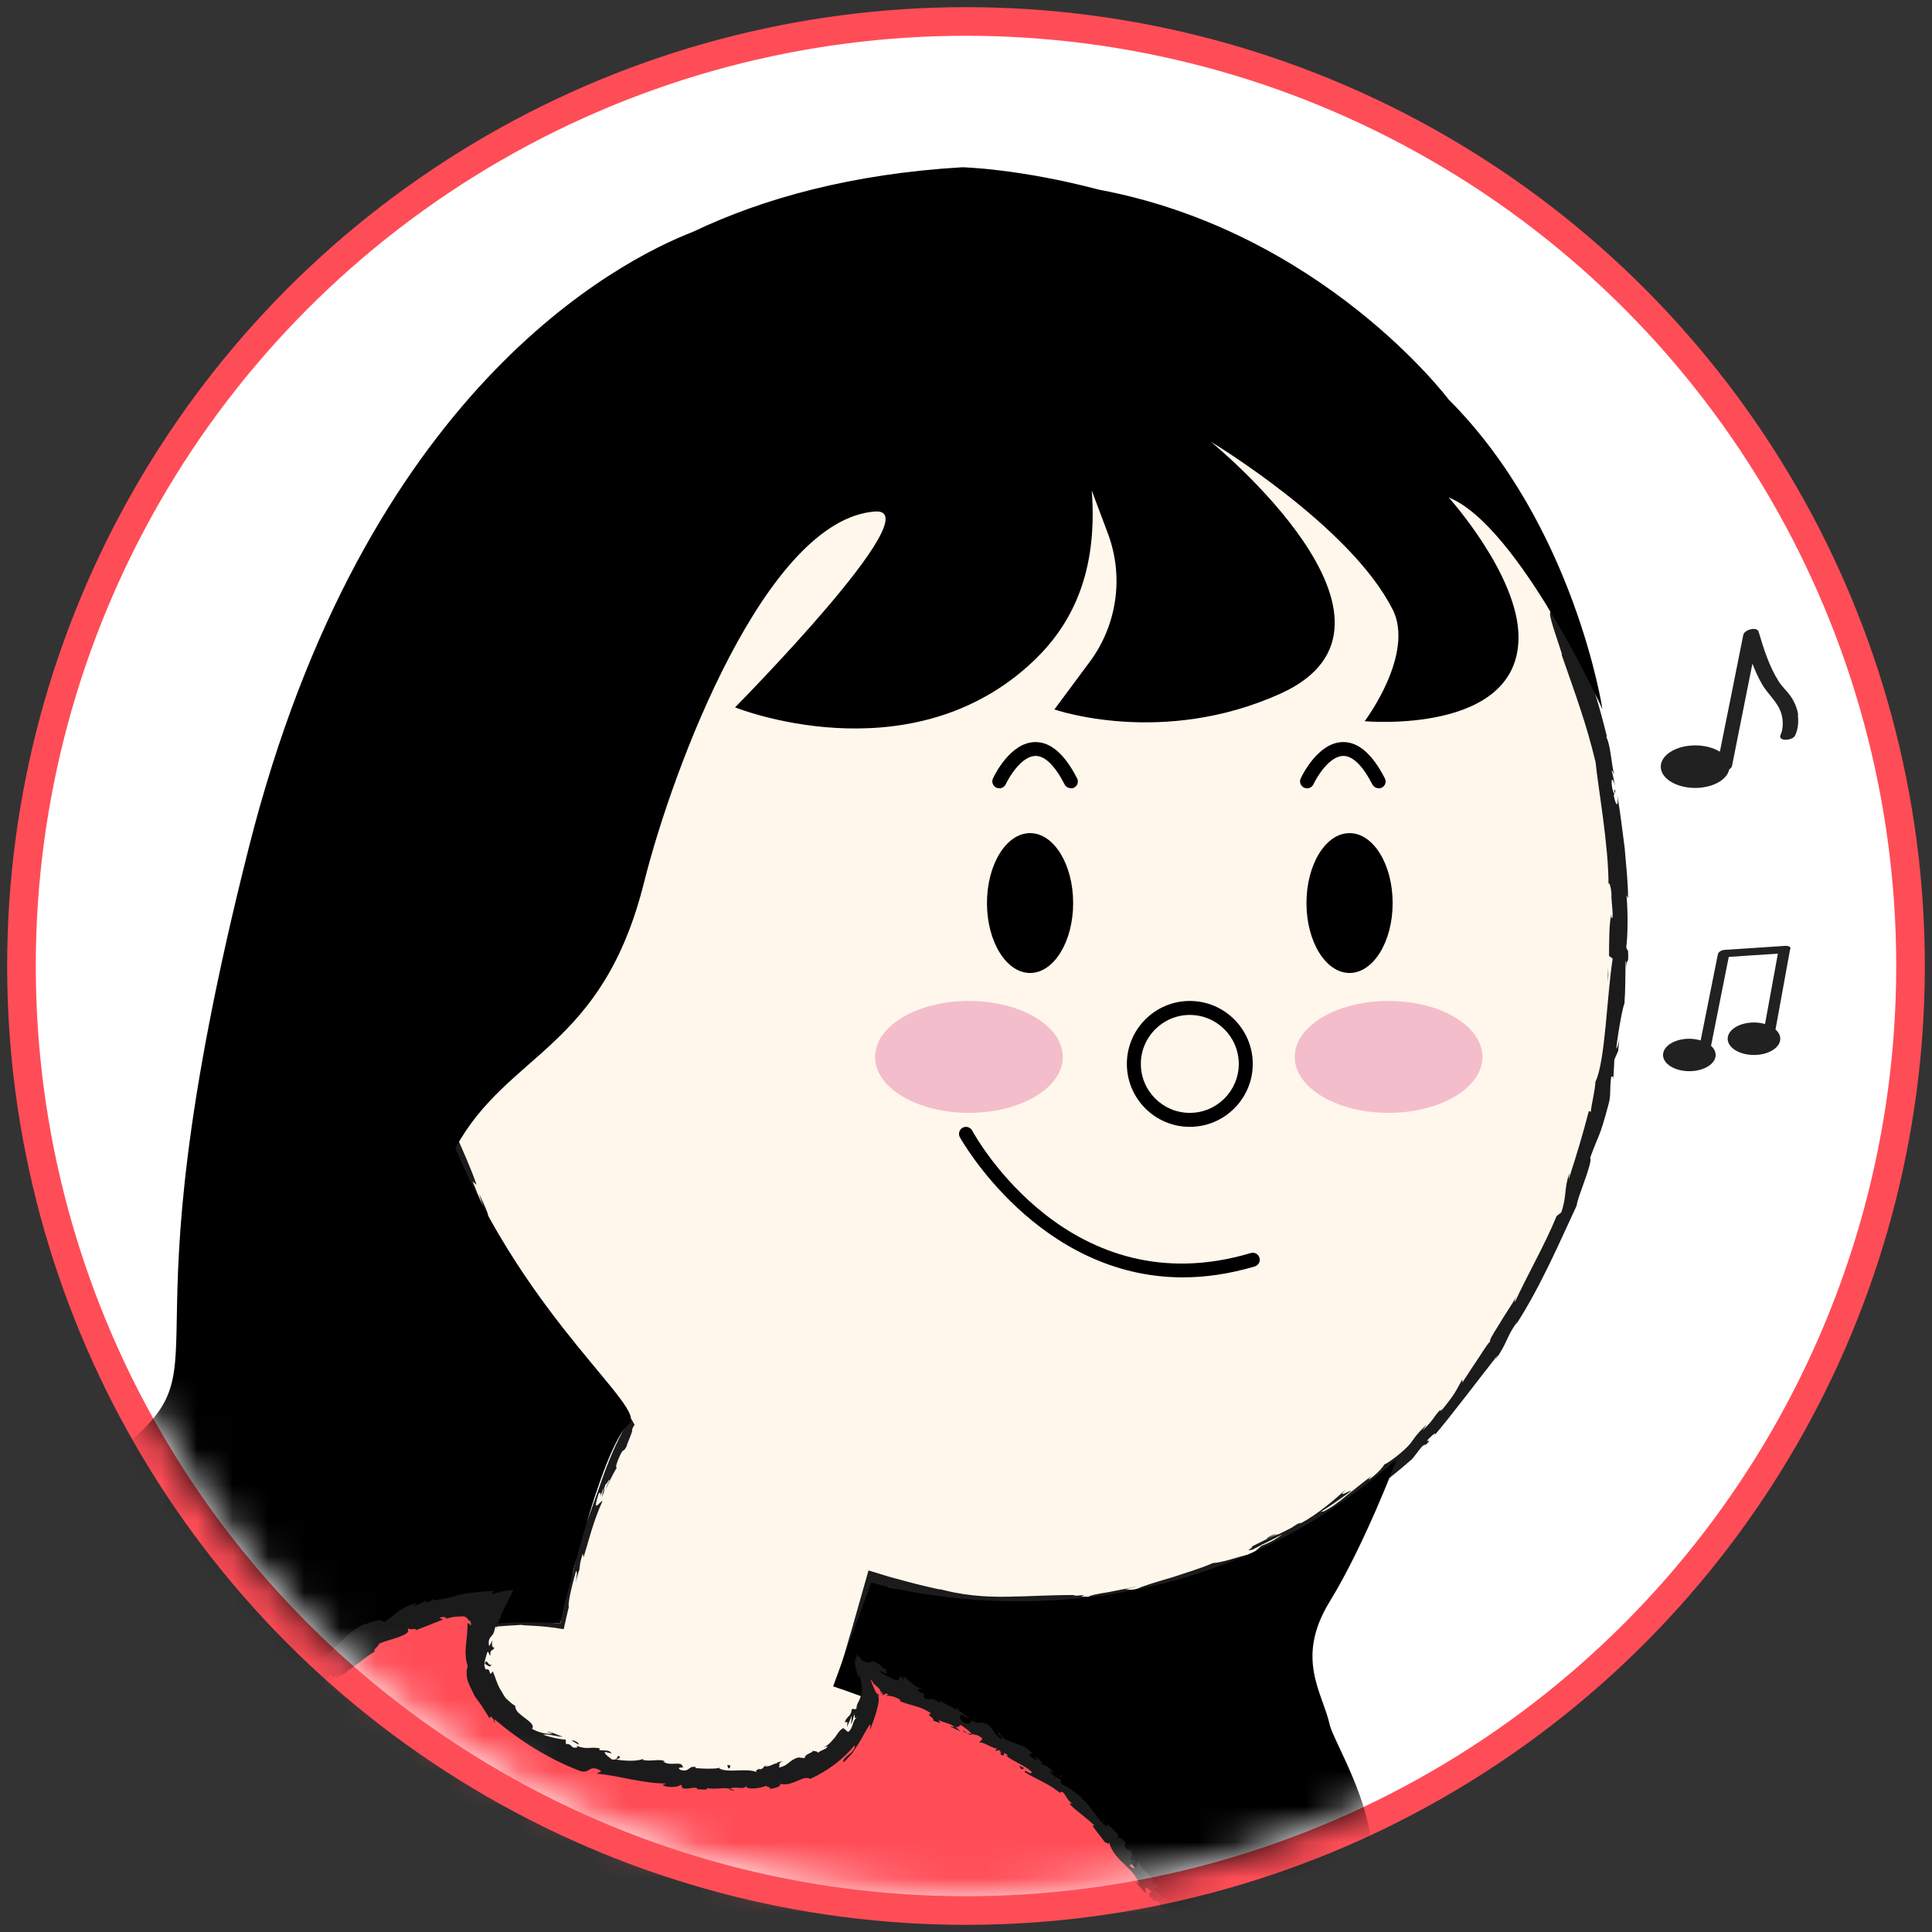 <svg width="54" height="54" viewBox="0 0 54 54" fill="none" xmlns="http://www.w3.org/2000/svg">
<rect x="0" y="0" width="54" height="54" fill="#333333" stroke="none"/>
<circle cx="27" cy="27" r="26.4" fill="white" stroke="#FF4D57" stroke-width="0.8"/>
<mask id="mask0_4971_5021" style="mask-type:luminance" maskUnits="userSpaceOnUse" x="1" y="1" width="52" height="52">
<path d="M27 53C41.359 53 53 41.359 53 27C53 12.641 41.359 1 27 1C12.641 1 1 12.641 1 27C1 41.359 12.641 53 27 53Z" fill="white"/>
</mask>
<g mask="url(#mask0_4971_5021)">
<path d="M30.519 51.241C27.641 47.953 23.481 46.94 23.481 46.94L24.345 43.996C26.468 44.688 28.724 44.919 31.015 44.598C40.262 43.3 46.533 33.494 45.016 22.695C43.503 11.896 34.776 4.194 25.526 5.492C16.275 6.79 10.008 16.596 11.525 27.395C12.225 32.384 14.465 36.716 17.585 39.801C17.585 39.801 16.053 43.03 15.662 45.376C15.662 45.376 9.015 44.203 4.323 52.023" fill="#FFF7EB"/>
<path d="M4.21 51.956C4.186 52.026 4.237 52.011 4.343 51.839L4.366 51.686L4.21 51.956Z" fill="#1B1B1B"/>
<path d="M5.058 50.889C5.156 50.67 5.285 50.423 5.14 50.51C5.05 50.736 5.003 50.772 4.925 51.026C4.82 51.198 4.714 51.307 4.714 51.268C4.687 51.338 4.53 51.522 4.503 51.636C4.691 51.444 4.874 51.17 5.031 50.854C5.082 50.799 5.058 50.869 5.058 50.889Z" fill="#1B1B1B"/>
<path d="M16.834 38.874L16.913 38.972C16.893 38.944 16.866 38.909 16.834 38.874Z" fill="#1B1B1B"/>
<path d="M11.759 28.052C11.775 28.142 11.787 28.181 11.794 28.185C11.775 28.103 11.763 28.032 11.759 28.052Z" fill="#1B1B1B"/>
<path d="M11.576 25.995C11.576 26.038 11.576 26.077 11.58 26.116C11.58 26.069 11.58 26.023 11.576 25.995Z" fill="#1B1B1B"/>
<path d="M16.834 38.874L16.635 38.62C16.604 38.62 16.733 38.753 16.834 38.874Z" fill="#1B1B1B"/>
<path d="M6.689 48.703C6.642 48.754 6.606 48.801 6.575 48.844L6.689 48.719C6.689 48.719 6.689 48.711 6.689 48.703Z" fill="#1B1B1B"/>
<path d="M16.213 43.73L16.186 43.824C16.186 43.855 16.186 43.882 16.186 43.91L16.213 43.73Z" fill="#1B1B1B"/>
<path d="M13.312 45.571C13.402 45.56 13.429 45.505 13.46 45.477C13.413 45.509 13.343 45.52 13.265 45.54C13.265 45.552 13.28 45.56 13.312 45.571Z" fill="#1B1B1B"/>
<path d="M7.517 48.234L7.435 48.316C7.459 48.297 7.494 48.261 7.517 48.234Z" fill="#1B1B1B"/>
<path d="M17.233 40.981C17.233 40.981 17.257 40.966 17.265 40.954C17.257 40.954 17.245 40.962 17.233 40.981Z" fill="#1B1B1B"/>
<path d="M26.91 48.078C26.91 48.078 26.91 48.086 26.906 48.086C26.93 48.094 26.938 48.094 26.91 48.078Z" fill="#1B1B1B"/>
<path d="M30.507 51.248L30.46 51.202C30.46 51.202 30.436 51.202 30.429 51.213L30.511 51.248H30.507Z" fill="#1B1B1B"/>
<path d="M36.121 8.268C35.824 8.006 36.681 8.577 36.227 8.198C36.258 8.245 35.738 7.967 36.121 8.268Z" fill="#1B1B1B"/>
<path d="M6.767 48.633L6.884 48.512C6.829 48.566 6.794 48.605 6.767 48.633Z" fill="#1B1B1B"/>
<path d="M36.227 8.198L36.18 8.159C36.2 8.174 36.212 8.186 36.227 8.198Z" fill="#1B1B1B"/>
<path d="M14.102 13.996C14.102 13.996 14.062 14.035 14.039 14.063C14.047 14.063 14.062 14.047 14.102 13.996Z" fill="#1B1B1B"/>
<path d="M11.85 20.029L11.885 19.872C11.869 19.935 11.857 19.986 11.85 20.029Z" fill="#1B1B1B"/>
<path d="M15.923 11.189C15.982 11.122 16.005 11.107 16.076 11.009C16.068 11.017 16.06 11.025 16.049 11.033C16.025 11.072 15.994 11.118 15.923 11.189Z" fill="#1B1B1B"/>
<path d="M18.41 8.741C18.41 8.741 18.371 8.761 18.351 8.773C18.324 8.796 18.293 8.82 18.265 8.843L18.406 8.737L18.41 8.741Z" fill="#1B1B1B"/>
<path d="M28.329 44.958C28.251 44.938 28.204 44.919 28.165 44.899C28.22 44.942 27.692 44.93 28.329 44.958Z" fill="#1B1B1B"/>
<path d="M6.712 48.727C6.716 48.703 6.731 48.676 6.771 48.633C6.743 48.664 6.716 48.691 6.688 48.719C6.688 48.731 6.688 48.738 6.712 48.723V48.727Z" fill="#1B1B1B"/>
<path d="M15.681 10.798C15.802 10.649 15.931 10.512 16.06 10.376C15.947 10.489 15.806 10.642 15.681 10.798Z" fill="#1B1B1B"/>
<path d="M45.262 28.908L45.251 29.037C45.258 28.986 45.262 28.943 45.262 28.908Z" fill="#1B1B1B"/>
<path d="M17.245 9.167C17.335 9.113 17.421 9.05 17.511 8.984C17.527 8.964 17.542 8.945 17.55 8.929L17.245 9.167Z" fill="#1B1B1B"/>
<path d="M24.607 44.406C24.642 44.418 24.646 44.414 24.721 44.43C24.771 44.438 24.791 44.43 24.803 44.422C24.818 44.402 24.787 44.363 24.846 44.359C25.475 44.512 25.119 44.488 25.326 44.582C25.725 44.664 26.042 44.657 26.339 44.715C26.359 44.731 26.417 44.743 26.347 44.746C26.777 44.77 27.606 44.93 28.106 44.879C28.142 44.887 28.161 44.895 28.169 44.899C28.091 44.86 28.079 44.821 28.099 44.797C28.341 44.809 28.544 44.774 28.634 44.821C28.486 44.817 28.474 44.836 28.404 44.848L28.658 44.833C28.884 44.907 28.314 44.848 28.31 44.895C28.806 44.895 29.381 44.833 29.756 44.833C29.838 44.899 28.873 44.883 29.381 44.93C29.186 44.926 28.99 44.919 28.794 44.911C29.244 45.02 28.435 44.899 28.849 45.016C29.627 45.032 29.717 44.973 30.491 44.926C30.66 44.872 30.429 44.879 30.597 44.825C31.137 44.731 31.352 44.723 31.535 44.735C31.719 44.739 31.872 44.762 32.255 44.621C32.446 44.524 32.513 44.449 33.072 44.328L32.904 44.457C33.623 44.246 33.287 44.25 34.041 44.035C33.92 44.109 33.494 44.258 33.603 44.227C34.1 44.109 33.928 44.066 34.296 43.933L34.397 43.968C35.136 43.66 35.91 43.241 36.661 42.776C36.63 42.815 36.508 42.909 36.696 42.827C37.638 42.229 38.667 41.49 39.476 40.774L39.73 40.446C39.797 40.379 39.875 40.34 39.808 40.418C40.121 40.137 39.797 40.379 39.926 40.219C40.094 40.051 40.168 40.016 40.078 40.137C40.563 39.574 41.376 38.487 41.861 37.877L41.791 38.014C42.146 37.521 42.084 37.388 42.412 36.939L42.365 37.036C43.081 35.934 43.644 34.597 44.07 33.694C44.074 33.494 44.531 32.478 44.445 32.364C44.696 31.66 44.688 31.879 44.961 30.859C45.036 30.585 44.981 30.433 45.036 30.089H45.098L45.122 29.616L45.227 29.377L45.259 29.053C45.235 29.182 45.192 29.322 45.176 29.299C45.231 28.795 45.372 28.071 45.403 28.059C45.434 27.657 45.427 27.254 45.434 26.851C45.458 26.879 45.454 27.082 45.462 27.242C45.434 26.597 45.54 27.129 45.501 26.535C45.485 26.613 45.466 26.492 45.454 26.476C45.497 26.183 45.505 25.51 45.462 25.018L45.505 25.112C45.505 24.662 45.45 24.193 45.411 23.708C45.345 23.227 45.294 22.73 45.204 22.234C45.243 22.594 45.157 22.519 45.106 22.234L45.149 22.109C45.079 21.929 45.176 22.418 45.063 22.038C45.008 21.667 45.094 21.776 45.149 21.988C45.114 21.839 45.09 21.691 45.047 21.542C45.059 21.511 45.09 21.616 45.122 21.64C45.044 21.464 45.028 20.854 44.899 20.604L44.911 20.576C44.668 19.599 44.52 19.165 44.254 18.391C44.195 18.391 44.101 18.086 43.98 17.871C43.882 17.589 43.777 17.288 43.663 16.975C43.542 16.666 43.405 16.346 43.257 16.014C43.003 15.572 43.147 15.9 43.018 15.713C43.046 15.658 42.717 15.013 42.917 15.333C42.498 14.571 42.381 14.356 41.755 13.453C41.806 13.562 41.869 13.679 41.818 13.633C41.701 13.472 41.583 13.245 41.619 13.257L41.654 13.296C40.919 12.311 40.051 10.927 39.269 10.305L39.312 10.341C39.066 10.106 38.803 9.887 38.542 9.672C38.201 9.347 38.772 9.836 38.542 9.578C37.662 8.913 37.22 8.436 36.434 7.975C36.313 7.842 36.117 7.694 35.879 7.541C35.644 7.381 35.367 7.22 35.074 7.072C34.495 6.759 33.865 6.489 33.443 6.266L33.482 6.321C33.244 6.259 33.217 6.18 33.048 6.114C33.064 6.145 33.287 6.239 33.138 6.2C31.191 5.481 28.99 4.996 26.836 5.078C26.05 5.109 26.406 5.281 25.42 5.309C25.51 5.269 25.6 5.242 25.69 5.211C24.138 5.481 22.515 5.879 21.151 6.611C21.229 6.556 21.221 6.536 21.358 6.474C21.041 6.568 20.275 7.009 20.299 7.056C20.087 7.17 20.232 7.056 20.095 7.111C19.79 7.24 19.427 7.592 19.255 7.643C19.227 7.651 19.325 7.58 19.372 7.545C19.196 7.67 18.551 8.108 18.75 8.03C18.504 8.186 18.289 8.358 18.09 8.53C17.886 8.698 17.699 8.855 17.519 8.999C17.429 9.125 17.237 9.281 17.073 9.429C16.913 9.582 16.772 9.719 16.768 9.785C16.729 9.684 16.009 10.466 15.814 10.774C15.873 10.661 15.591 11.001 15.654 10.868C15.384 11.189 15.165 11.502 15.247 11.474C14.977 11.748 14.758 12.069 14.586 12.37C14.406 12.663 14.254 12.921 14.09 13.073C13.484 14.156 13.019 15.2 12.632 16.24C12.549 16.166 13.101 15.107 12.999 15.114C12.604 16.096 12.456 16.686 12.119 17.675C12.022 17.929 12.131 17.519 12.147 17.425C11.865 18.438 11.58 19.384 11.47 20.314C11.463 20.31 11.47 20.209 11.482 20.115C11.451 20.299 11.388 20.533 11.435 20.521L11.459 20.342C11.517 20.201 11.505 20.389 11.498 20.611C11.494 20.838 11.478 21.1 11.49 21.12C11.412 20.795 11.341 22.027 11.259 21.518C11.255 21.64 11.259 21.792 11.287 21.769C11.259 21.949 11.24 22.003 11.228 21.816C11.189 22.476 11.24 22.246 11.208 22.84C11.189 22.84 11.189 22.715 11.169 22.652C11.197 22.957 11.197 23.262 11.181 23.767C11.169 23.735 11.154 23.794 11.158 23.645C11.158 24.079 11.169 24.447 11.208 24.826C11.224 25.014 11.24 25.205 11.247 25.409C11.267 25.612 11.283 25.827 11.29 26.066C11.185 25.792 11.287 26.39 11.22 26.449L11.302 26.953L11.314 26.746C11.361 27.192 11.463 27.575 11.509 27.958L11.427 27.633C11.478 27.907 11.521 28.185 11.576 28.458C11.552 28.302 11.541 28.142 11.525 27.985C11.638 28.423 11.603 27.923 11.689 28.509C11.658 28.392 11.775 28.947 11.779 29.182C11.846 29.393 11.932 29.604 11.99 29.928C11.99 30.018 11.896 29.881 11.893 29.94C11.994 30.14 12.186 30.945 12.33 31.191C12.287 31.109 12.248 31.117 12.252 31.148L12.358 31.309C12.409 31.508 12.409 31.539 12.37 31.52C12.557 32.114 12.393 31.305 12.592 32.016C12.569 31.962 12.569 31.993 12.522 31.879C12.757 32.583 13.058 33.209 13.327 33.834C13.343 34.049 13.062 33.299 13.101 33.533C13.515 34.432 14.074 35.328 14.559 36.145L14.473 35.992C14.633 36.047 14.797 36.626 15.118 36.989C15.044 36.896 14.981 36.896 15.009 36.915C15.357 37.467 15.802 37.99 16.463 38.725L16.361 38.651C16.596 38.956 17.022 39.421 17.308 39.722C17.347 39.754 17.401 39.793 17.437 39.816C17.468 39.84 17.495 39.851 17.476 39.808L17.503 39.847L17.409 40L17.304 40.203C17.233 40.34 17.171 40.477 17.112 40.614C16.995 40.891 16.889 41.165 16.795 41.439C16.6 41.986 16.428 42.518 16.189 43.026C16.232 42.897 16.275 42.713 16.236 42.815C16.139 43.124 16.045 43.433 15.963 43.742C16.029 43.683 16.025 43.628 16.119 43.444C16.107 43.57 16.049 43.836 15.982 44.062C16.076 43.64 15.908 44.043 15.838 44.223C15.861 44.195 15.857 44.262 15.877 44.25C15.669 44.719 15.939 44.352 15.732 45.008L15.716 44.969C15.693 45.122 15.689 45.239 15.662 45.38C15.56 45.372 15.458 45.36 15.349 45.352C15.251 45.29 15.607 45.352 15.583 45.309C15.509 45.302 15.45 45.302 15.353 45.302C15.255 45.302 15.161 45.309 15.067 45.313C14.88 45.329 14.696 45.337 14.52 45.313C14.684 45.294 14.923 45.298 15.091 45.29C14.708 45.224 14.657 45.231 14.371 45.235H14.399C14.176 45.235 13.953 45.235 13.73 45.255H13.902C13.429 45.438 12.909 45.392 12.287 45.646C12.886 45.403 12.377 45.571 12.413 45.501C12.244 45.528 11.99 45.575 12.057 45.54C11.764 45.657 11.541 45.65 11.146 45.865C11.122 45.853 10.829 45.974 10.876 45.908C10.505 46.08 10.978 45.896 10.954 45.939C10.673 46.08 10.336 46.228 9.957 46.373C9.601 46.557 9.199 46.748 8.847 47.034C8.233 47.515 8.139 47.624 7.623 48.124C7.42 48.257 7.729 47.945 7.729 47.945C7.42 48.183 7.177 48.359 6.939 48.641C6.978 48.574 6.915 48.621 6.822 48.688C6.618 48.903 6.732 48.879 6.442 49.141C6.474 49.078 6.509 48.992 6.595 48.875C6.372 49.145 6.133 49.395 5.934 49.7C5.852 49.755 6.028 49.493 6.098 49.387C5.848 49.708 5.461 50.228 5.422 50.357L5.598 50.165C5.508 50.283 5.516 50.197 5.574 50.107C5.758 49.81 5.903 49.727 5.93 49.724L5.778 49.931C5.907 49.868 6.051 49.653 6.235 49.43C6.423 49.211 6.622 48.957 6.806 48.773L6.716 48.985L7.037 48.559C7.13 48.492 7.216 48.472 7.044 48.664C7.334 48.433 7.267 48.426 7.533 48.25C7.564 48.234 7.557 48.246 7.533 48.269L7.791 48.019C7.748 48.078 7.873 48.023 7.697 48.16C8.202 47.765 8.483 47.479 8.714 47.382L8.671 47.417C9.394 46.889 8.694 47.3 9.234 46.893L9.699 46.799L9.746 46.705C9.828 46.662 9.988 46.576 9.969 46.615C10.258 46.428 9.902 46.615 10.067 46.494C10.282 46.428 10.559 46.295 10.798 46.185C11.04 46.076 11.255 46.021 11.314 46.044C11.451 45.951 10.899 46.154 11.337 45.966C11.419 45.994 11.545 45.943 11.705 45.876C11.861 45.81 12.061 45.751 12.26 45.716C12.151 45.798 11.775 45.869 12.178 45.81C12.284 45.74 12.475 45.685 12.682 45.657C12.889 45.634 13.112 45.618 13.277 45.579C13.28 45.505 14.008 45.446 14.579 45.415C14.567 45.423 14.704 45.431 14.915 45.442C15.126 45.454 15.364 45.47 15.755 45.536C15.787 45.415 15.81 45.286 15.838 45.169C15.861 45.071 15.877 45.001 15.896 44.926L15.904 44.946C15.853 44.829 15.994 44.297 16.099 43.91C16.139 43.937 16.127 44.011 16.092 44.223C16.123 44.101 16.158 43.98 16.193 43.863C16.197 43.773 16.217 43.656 16.287 43.421L16.311 43.527C16.459 43.05 16.573 42.549 16.838 41.959C16.803 41.908 16.522 42.389 16.737 41.736C16.772 41.72 16.823 41.716 16.768 41.888C16.784 41.834 16.823 41.685 16.878 41.58L16.819 41.849C16.944 41.584 16.838 41.693 16.932 41.474C16.967 41.493 17.022 41.322 17.038 41.364C17.018 41.423 16.948 41.548 16.928 41.638C17.034 41.392 17.179 41.106 17.245 41.02C17.218 41.032 17.198 41.001 17.268 40.821C17.464 40.36 17.378 40.68 17.515 40.422C17.526 40.36 17.573 40.262 17.609 40.172C17.636 40.098 17.695 39.957 17.663 39.957C17.691 39.894 17.718 39.851 17.738 39.816C17.695 39.758 17.687 39.726 17.66 39.683C17.605 39.629 17.515 39.543 17.413 39.445C17.327 39.359 17.233 39.265 17.147 39.183C16.987 39.015 16.87 38.897 16.944 39.026L16.987 39.077C16.987 39.077 16.967 39.058 16.956 39.046C16.33 38.459 15.838 37.674 15.333 36.997L15.349 36.986C15.036 36.587 14.719 36.055 14.496 35.77C14.422 35.641 14.352 35.445 14.403 35.488C14.199 35.16 14.152 35.136 13.926 34.628C14.133 34.956 13.89 34.495 14.129 34.968C13.918 34.515 13.879 34.409 13.605 33.944C13.73 34.088 13.496 33.58 13.39 33.365C13.421 33.478 13.464 33.588 13.503 33.697C13.378 33.459 13.3 33.24 13.21 33.021L13.32 33.115C12.991 32.153 12.53 31.442 12.436 30.656C12.319 30.409 12.557 31.199 12.44 30.98C12.319 30.523 12.268 30.03 12.241 29.885C12.123 29.252 11.998 29.326 11.893 28.658C11.889 28.748 11.842 28.841 11.72 28.349C11.654 27.88 11.72 27.759 11.791 28.052C11.81 28.161 11.81 28.216 11.803 28.216C11.834 28.364 11.889 28.556 11.873 28.372L11.838 28.318C11.822 28.083 11.72 27.446 11.779 27.59C11.701 27.242 11.717 27.446 11.748 27.708C11.689 27.106 11.619 26.773 11.588 26.155C11.584 26.253 11.56 26.347 11.556 26.249C11.521 25.338 11.474 25.854 11.435 25.237C11.459 24.885 11.525 25.358 11.474 24.74C11.486 24.361 11.533 24.658 11.556 24.807C11.486 24.244 11.588 23.751 11.595 23.43L11.611 23.727C11.599 23.552 11.603 23.403 11.611 23.258L11.556 23.427C11.576 23.254 11.584 23.106 11.603 23.11C11.584 22.93 11.517 23.243 11.498 22.883C11.529 22.652 11.521 22.171 11.595 22.097C11.505 22.824 11.658 22.023 11.619 22.641C11.619 22.519 11.631 22.375 11.658 22.203C11.666 22.175 11.67 22.23 11.666 22.277C11.795 21.589 11.615 21.949 11.717 21.229C11.736 21.323 11.806 21.073 11.814 20.956C11.771 21.245 11.736 21.084 11.748 20.815C11.842 20.357 11.818 20.314 11.861 20.072L11.799 20.346C11.783 20.248 11.83 20.017 11.881 19.697C11.912 19.673 11.846 19.99 11.881 19.88C11.889 19.513 12.115 19.094 12.201 18.598C12.287 18.379 12.272 18.594 12.342 18.402C12.448 17.847 12.557 17.832 12.706 17.261C12.608 17.405 12.608 17.441 12.698 17.03L12.428 17.965C12.467 17.757 12.514 17.554 12.557 17.351C12.463 17.632 12.389 17.949 12.338 18.117C12.381 17.82 12.385 17.851 12.311 17.976C12.499 17.613 12.51 17.198 12.717 16.776L12.819 16.831C12.968 16.514 13.054 16.217 13.179 15.904C13.292 15.587 13.421 15.247 13.636 14.848L13.492 15.103C13.507 14.973 13.722 14.59 13.851 14.328C13.871 14.371 13.973 14.215 14.055 14.117C14.039 14.117 14.117 13.973 14.199 13.812C14.285 13.656 14.375 13.488 14.364 13.433L14.618 13.113C15.04 12.514 14.981 12.35 15.419 11.791C15.325 11.986 15.54 11.748 15.282 12.143C15.423 11.955 15.556 11.791 15.537 11.771C15.63 11.67 15.904 11.232 16.068 11.087C16.119 11.001 16.103 10.947 16.287 10.751C16.311 10.735 16.299 10.763 16.299 10.763C16.283 10.751 16.561 10.438 16.373 10.583C16.659 10.348 17.014 9.989 17.366 9.641C17.73 9.304 18.09 8.98 18.375 8.827C18.567 8.655 18.793 8.483 19.016 8.319C19.235 8.147 19.458 7.995 19.657 7.869C19.638 7.897 19.665 7.885 19.591 7.932C20.15 7.615 19.861 7.619 20.521 7.291C20.877 7.162 20.201 7.514 20.412 7.416C20.557 7.471 21.178 6.978 21.663 6.845L21.558 6.9C21.917 6.79 22.379 6.493 22.965 6.302C22.965 6.302 22.942 6.321 22.965 6.321C23.153 6.22 23.442 6.122 23.747 6.012C24.056 5.911 24.396 5.832 24.685 5.75C24.513 5.84 24.427 5.836 24.549 5.86C24.806 5.797 24.451 5.786 24.975 5.68C25.151 5.68 25.53 5.637 25.588 5.68L25.096 5.766C25.229 5.778 25.385 5.75 25.546 5.715C25.706 5.688 25.866 5.657 25.995 5.649L25.964 5.684C26.339 5.629 26.531 5.602 26.73 5.571C26.93 5.547 27.137 5.496 27.547 5.512L27.461 5.488C27.911 5.422 27.837 5.524 28.29 5.488L28.423 5.574C28.72 5.567 29.467 5.582 29.995 5.66C29.838 5.657 29.608 5.649 29.365 5.641C29.123 5.629 28.873 5.614 28.681 5.625C28.974 5.633 29.67 5.731 29.827 5.711C29.709 5.7 29.557 5.703 29.444 5.676C29.811 5.653 30.284 5.707 30.859 5.836C30.792 5.903 31.164 5.985 31.59 6.114C31.805 6.18 32.032 6.251 32.231 6.321C32.427 6.399 32.591 6.478 32.681 6.54C33.67 6.849 34.561 7.353 35.586 7.971C35.285 7.647 35.887 8.151 35.887 8.014C36.133 8.151 36.211 8.225 36.231 8.245C36.45 8.429 36.677 8.601 36.884 8.796C37.025 8.945 36.657 8.655 36.661 8.694C37.142 9.074 36.837 8.89 37.138 9.16C37.099 9.078 37.349 9.234 37.603 9.476C37.49 9.359 37.38 9.234 37.259 9.121C37.963 9.617 37.775 9.656 38.448 10.196L38.221 10.039C38.573 10.309 39.386 11.177 39.738 11.447C39.781 11.513 39.824 11.611 39.687 11.474C40.379 12.272 41.239 13.261 41.63 13.996L41.564 13.941C41.673 14.106 41.791 14.207 41.896 14.434C41.88 14.43 41.83 14.379 41.877 14.461C41.947 14.543 42.185 14.891 42.299 15.13L42.162 14.95C42.635 15.869 42.964 16.322 43.339 17.112C43.253 17.147 43.546 17.906 43.66 18.297L43.644 18.289C44.039 19.423 44.336 20.216 44.598 21.307C44.664 22.003 44.965 23.634 44.958 24.752C44.958 24.58 45.028 24.775 45.04 24.975C45.032 25.237 45.122 25.698 45.04 25.659V25.565C44.973 25.765 44.977 26.3 44.973 26.718L45.075 26.793C44.907 27.88 44.868 29.67 44.594 30.233C44.578 30.499 44.492 30.816 44.461 31.078L44.41 31.05C44.222 31.758 44.121 32.11 43.843 32.97L43.863 32.783C43.706 33.267 43.796 33.443 43.636 33.889L43.507 33.991C43.167 34.82 42.709 35.594 42.342 36.395C42.342 36.376 42.33 36.34 42.397 36.211C42.303 36.399 42.068 36.731 41.9 37.017C41.724 37.298 41.583 37.521 41.673 37.49C41.638 37.474 41.513 37.666 41.357 37.908C41.196 38.147 41.005 38.44 40.872 38.643V38.553C40.672 38.909 40.684 38.937 40.324 39.382C40.227 39.476 40.211 39.441 40.344 39.316C40.02 39.629 40.148 39.613 39.754 39.988C39.793 39.934 39.832 39.879 39.871 39.816C39.546 40.145 39.582 40.129 39.429 40.336C39.245 40.567 38.768 40.919 38.69 40.931C38.667 40.997 38.495 41.189 38.272 41.349C38.233 41.357 38.303 41.286 38.338 41.251C38.029 41.482 37.81 41.669 37.607 41.826C37.408 41.99 37.228 42.131 36.989 42.248C36.97 42.24 36.935 42.248 36.896 42.268C37.419 41.947 37.803 41.634 37.771 41.673C37.74 41.634 37.337 41.916 37.615 41.63C37.326 41.9 36.802 42.342 36.376 42.565C36.352 42.573 36.329 42.581 36.313 42.581L36.352 42.549C36.254 42.6 36.168 42.651 36.09 42.706C35.953 42.776 35.867 42.819 35.734 42.885C35.664 42.874 35.218 43.116 34.995 43.222C35.038 43.265 34.737 43.382 35.035 43.304C34.995 43.316 35.074 43.28 35.222 43.202C35.254 43.183 35.293 43.163 35.312 43.151L35.3 43.163C35.445 43.089 35.633 42.995 35.848 42.885C35.687 43.003 35.515 43.108 35.257 43.206C35.16 43.296 35.05 43.39 34.98 43.433C34.808 43.464 34.569 43.534 34.358 43.597C34.147 43.656 33.963 43.691 33.912 43.683C33.568 43.836 33.142 43.961 32.755 44.09C32.364 44.203 32.004 44.309 31.782 44.406C31.57 44.457 31.531 44.418 31.449 44.418C31.57 44.387 31.715 44.363 31.778 44.34C31.57 44.387 31.258 44.445 30.984 44.5C30.71 44.543 30.476 44.586 30.429 44.625C29.885 44.641 30.726 44.535 29.987 44.61L30.085 44.582C29.354 44.578 28.767 44.621 28.149 44.629C27.536 44.637 26.89 44.602 26.108 44.371C26.218 44.402 26.273 44.418 26.292 44.434C25.976 44.363 25.659 44.289 25.342 44.203L24.865 44.074L24.275 43.894C23.911 45.165 23.735 45.837 23.344 47.069C23.481 47.108 23.626 47.151 23.763 47.194C23.86 47.225 23.958 47.264 24.056 47.303C24.541 47.487 24.603 47.472 24.916 47.55L24.998 47.648C25.174 47.698 25.35 47.741 25.522 47.796C26.245 48.074 26.664 48.492 27.532 48.922L27.446 48.824C27.743 49.012 28.384 49.419 28.306 49.426C28.337 49.442 28.423 49.462 28.521 49.559L28.509 49.591C28.755 49.739 28.978 49.919 29.213 50.087C29.698 50.541 29.06 50.107 29.764 50.764C30.026 51.006 30.53 51.444 30.456 51.331C30.358 51.225 30.218 51.045 30.229 51.018L30.468 51.248C30.577 51.233 30.828 51.362 30.304 50.713C30.163 50.58 30.006 50.463 29.854 50.345L29.748 50.185L30.104 50.517C29.932 50.298 29.776 50.205 29.619 50.091C29.6 50.04 29.553 49.974 29.471 49.896L28.978 49.602C28.947 49.532 29.221 49.708 28.935 49.454C28.697 49.329 29.092 49.669 28.72 49.426C28.525 49.231 28.607 49.251 28.329 49.086C28.306 49.039 28.368 49.067 28.478 49.137C28.232 48.989 27.837 48.719 27.688 48.676C27.473 48.48 26.847 48.191 26.91 48.136C26.82 48.109 26.433 47.953 26.195 47.843C26.433 47.906 26.214 47.788 25.952 47.663C25.686 47.538 25.381 47.401 25.459 47.378C25.276 47.35 24.975 47.237 24.634 47.116C24.462 47.057 24.287 46.995 24.111 46.944C24.025 46.916 23.935 46.893 23.853 46.87C23.821 46.866 23.794 46.862 23.759 46.858C23.778 46.858 23.814 46.85 23.825 46.858C23.802 46.85 23.782 46.838 23.77 46.834C23.782 46.807 23.798 46.787 23.809 46.772C23.817 46.76 23.817 46.772 23.829 46.74C23.841 46.705 23.857 46.67 23.872 46.631C23.809 46.565 23.95 46.037 23.985 45.74C24.177 45.345 23.997 46.017 24.103 45.908C24.036 45.908 24.255 45.173 24.165 45.298C24.302 44.993 24.267 45.032 24.377 44.887C24.337 44.844 24.357 44.77 24.384 44.672C24.4 44.621 24.416 44.567 24.431 44.504C24.439 44.477 24.447 44.438 24.451 44.41C24.451 44.398 24.451 44.383 24.451 44.367C24.474 44.332 24.486 44.324 24.498 44.324C24.588 44.387 24.521 44.387 24.693 44.414C24.81 44.461 24.752 44.461 24.666 44.449C24.642 44.449 24.611 44.453 24.611 44.453L24.607 44.406ZM36.645 42.749C36.551 42.803 36.473 42.85 36.422 42.882C36.469 42.854 36.532 42.815 36.645 42.749ZM37.533 42.17C37.427 42.248 37.294 42.33 37.15 42.424C37.107 42.428 37.13 42.389 37.22 42.334C37.177 42.373 37.396 42.256 37.533 42.17ZM35.441 42.971C35.586 42.893 35.637 42.878 35.664 42.878C35.597 42.913 35.515 42.956 35.41 43.011C35.41 43.011 35.398 43.022 35.394 43.026C35.402 43.011 35.414 42.995 35.441 42.971Z" fill="#1B1B1B"/>
<path d="M35.207 43.167C35.187 43.179 35.175 43.187 35.148 43.202C35.179 43.19 35.211 43.179 35.242 43.171C35.257 43.155 35.273 43.143 35.285 43.128C35.257 43.139 35.23 43.155 35.207 43.167Z" fill="#1B1B1B"/>
<path d="M16.924 38.987L16.909 38.972C16.909 38.972 16.928 38.999 16.932 39.011C16.924 38.999 16.924 38.995 16.92 38.987H16.924Z" fill="#1B1B1B"/>
<path d="M45.102 30.077H45.086L45.083 30.171L45.102 30.077Z" fill="#1B1B1B"/>
<path d="M15.818 44.195C15.818 44.195 15.798 44.223 15.783 44.266C15.787 44.266 15.802 44.234 15.818 44.195Z" fill="#1B1B1B"/>
<path d="M12.424 45.438C12.401 45.454 12.397 45.462 12.393 45.47L12.42 45.438H12.424Z" fill="#1B1B1B"/>
<path d="M11.466 20.091C11.47 20.064 11.474 20.041 11.478 20.017C11.502 19.841 11.482 19.962 11.466 20.091Z" fill="#1B1B1B"/>
<path d="M11.759 29.158C11.732 29.064 11.705 28.974 11.677 28.877C11.705 29.037 11.728 29.162 11.759 29.158Z" fill="#1B1B1B"/>
<path d="M15.642 10.845C15.642 10.845 15.669 10.813 15.681 10.798L15.642 10.845Z" fill="#1B1B1B"/>
<path d="M11.591 28.462C11.611 28.623 11.642 28.756 11.673 28.877C11.65 28.744 11.627 28.591 11.591 28.462Z" fill="#1B1B1B"/>
<path d="M5.539 49.993L5.48 50.064C5.48 50.064 5.48 50.072 5.48 50.079L5.539 49.993Z" fill="#1B1B1B"/>
<path d="M5.477 50.079L5.418 50.165C5.449 50.126 5.473 50.095 5.477 50.079Z" fill="#1B1B1B"/>
<path d="M5.293 50.341L5.418 50.161C5.371 50.22 5.313 50.291 5.293 50.341Z" fill="#1B1B1B"/>
<path d="M7.31 48.144L7.318 48.109C7.318 48.109 7.306 48.132 7.31 48.144Z" fill="#1B1B1B"/>
<path d="M7.9 47.632C7.756 47.749 7.517 47.902 7.326 48.081L7.318 48.109C7.392 48.007 7.787 47.773 7.9 47.632Z" fill="#1B1B1B"/>
<path d="M10.798 46.213L10.207 46.463C10.321 46.435 10.466 46.4 10.204 46.525C10.962 46.252 10.032 46.553 10.802 46.213H10.798Z" fill="#1B1B1B"/>
<path d="M12.698 45.657C12.366 45.736 12.71 45.685 12.694 45.7C12.905 45.642 12.956 45.626 12.698 45.657Z" fill="#1B1B1B"/>
<path d="M14.332 35.324H14.395C14.258 35.101 14.375 35.336 14.332 35.324Z" fill="#1B1B1B"/>
<path d="M12.89 32.947L12.964 33.201L13.054 33.299L12.89 32.947Z" fill="#1B1B1B"/>
<path d="M12.659 31.293L12.702 31.402L12.545 30.988L12.659 31.293Z" fill="#1B1B1B"/>
<path d="M17.96 9.171L17.863 9.179C17.738 9.308 17.753 9.383 17.96 9.171Z" fill="#1B1B1B"/>
<path d="M27.441 5.496C27.555 5.527 27.848 5.551 28.028 5.52C27.793 5.512 27.563 5.488 27.441 5.496Z" fill="#1B1B1B"/>
<path d="M44.954 27.254L44.946 27.047L44.938 27.438L44.954 27.254Z" fill="#1B1B1B"/>
<path d="M28.791 27.195C29.456 27.195 29.995 26.32 29.995 25.241C29.995 24.161 29.456 23.286 28.791 23.286C28.126 23.286 27.586 24.161 27.586 25.241C27.586 26.32 28.126 27.195 28.791 27.195Z" fill="black"/>
<path d="M37.72 27.195C38.385 27.195 38.925 26.32 38.925 25.241C38.925 24.161 38.385 23.286 37.72 23.286C37.055 23.286 36.516 24.161 36.516 25.241C36.516 26.32 37.055 27.195 37.72 27.195Z" fill="black"/>
<path d="M27.082 31.105C28.531 31.105 29.705 30.405 29.705 29.541C29.705 28.678 28.531 27.977 27.082 27.977C25.633 27.977 24.459 28.678 24.459 29.541C24.459 30.405 25.633 31.105 27.082 31.105Z" fill="#F4BDCB"/>
<path d="M38.811 31.105C40.26 31.105 41.435 30.405 41.435 29.541C41.435 28.678 40.26 27.977 38.811 27.977C37.363 27.977 36.188 28.678 36.188 29.541C36.188 30.405 37.363 31.105 38.811 31.105Z" fill="#F4BDCB"/>
<path d="M33.255 31.496C32.286 31.496 31.496 30.706 31.496 29.737C31.496 28.767 32.286 27.977 33.255 27.977C34.225 27.977 35.015 28.767 35.015 29.737C35.015 30.706 34.225 31.496 33.255 31.496ZM33.255 28.368C32.501 28.368 31.887 28.982 31.887 29.737C31.887 30.491 32.501 31.105 33.255 31.105C34.01 31.105 34.624 30.491 34.624 29.737C34.624 28.982 34.01 28.368 33.255 28.368Z" fill="black"/>
<path d="M38.925 17.03C39.554 18.289 38.143 20.158 38.143 20.158C38.143 20.158 42.443 20.549 42.443 17.812C42.443 16.064 40.489 13.902 40.489 13.902C42.443 14.684 44.789 19.822 44.789 19.822C44.789 19.822 44.007 14.684 40.489 11.165C40.489 11.165 36.97 6.474 30.714 5.301C28.478 4.71 26.894 4.675 26.894 4.675C23.798 4.859 21.334 5.543 19.372 6.478C17.288 7.287 10.192 10.911 6.958 23.677C3.146 38.729 6.665 37.947 3.146 40.684C-0.373 43.421 -3.109 50.85 4.319 52.023C4.319 52.023 8.033 44.789 15.658 45.376C15.658 45.376 16.768 40.477 17.581 39.801C18.117 39.355 14.762 36.939 12.729 32.09C14.191 29.397 16.831 29.35 18.003 24.658C18.813 21.425 21.413 14.524 24.454 14.297C26.077 14.176 20.545 19.771 20.545 19.771C20.545 19.771 25.315 21.694 28.755 18.598C29.78 17.675 30.71 16.252 30.515 13.711L30.964 14.907C31.418 16.111 31.226 17.464 30.46 18.496L29.471 19.829C29.471 19.829 32.485 20.885 35.797 19.384C40.097 17.429 33.842 12.346 33.842 12.346C33.842 12.346 37.752 14.692 38.925 17.038V17.03Z" fill="black"/>
<path d="M39.038 40.79C32.278 46.744 24.353 44.23 24.353 44.23L23.286 47.135C30.323 49.481 32.474 53.602 32.474 53.602C41.662 55.377 37.361 49.09 37.165 48.203C36.97 47.315 36.188 46.357 37.165 44.766C38.143 43.175 39.038 40.79 39.038 40.79Z" fill="black"/>
<path d="M33.064 35.703C29.014 35.703 26.855 31.832 26.828 31.785C26.777 31.692 26.812 31.57 26.906 31.52C27 31.469 27.121 31.504 27.172 31.598C27.282 31.801 29.924 36.524 34.96 35.023C35.066 34.992 35.171 35.05 35.203 35.156C35.234 35.257 35.175 35.367 35.07 35.398C34.354 35.609 33.686 35.703 33.06 35.703H33.064Z" fill="black"/>
<path d="M29.932 22.031C29.862 22.031 29.791 21.992 29.756 21.925C29.486 21.401 29.209 21.128 28.947 21.128H28.939C28.56 21.135 28.212 21.702 28.11 21.921C28.063 22.019 27.946 22.062 27.848 22.015C27.75 21.968 27.707 21.855 27.754 21.757C27.801 21.655 28.243 20.752 28.931 20.741H28.947C29.369 20.741 29.76 21.081 30.104 21.753C30.155 21.851 30.116 21.968 30.018 22.015C29.991 22.031 29.959 22.035 29.928 22.035L29.932 22.031Z" fill="black"/>
<path d="M38.534 22.031C38.463 22.031 38.393 21.992 38.358 21.925C38.088 21.401 37.81 21.128 37.548 21.128H37.541C37.161 21.135 36.813 21.702 36.712 21.921C36.665 22.019 36.547 22.062 36.45 22.015C36.352 21.968 36.309 21.855 36.356 21.757C36.403 21.655 36.845 20.752 37.533 20.741H37.548C37.971 20.741 38.362 21.081 38.706 21.753C38.757 21.851 38.718 21.968 38.62 22.015C38.592 22.031 38.561 22.035 38.53 22.035L38.534 22.031Z" fill="black"/>
<path d="M0.003 63.224C0.003 63.224 0.785 55.404 4.304 51.495C7.822 47.585 10.168 44.848 13.687 44.848C13.687 44.848 11.388 48.617 18.77 49.54C25.026 50.322 24.244 46.803 24.244 46.803C25.569 47.475 29.193 49.219 30.499 50.713C33.236 53.841 35.582 58.141 35.582 58.141" fill="#FF4D57"/>
<path d="M30.902 50.979L30.925 51.026C30.925 51.026 30.914 50.994 30.902 50.979Z" fill="#1B1B1B"/>
<path d="M26.926 47.98C26.961 47.995 26.98 47.995 26.984 47.988C26.949 47.976 26.922 47.968 26.926 47.98Z" fill="#1B1B1B"/>
<path d="M26.226 47.483C26.226 47.483 26.253 47.503 26.269 47.515C26.257 47.499 26.241 47.483 26.226 47.483Z" fill="#1B1B1B"/>
<path d="M30.901 50.979L30.839 50.857C30.808 50.869 30.866 50.924 30.901 50.979Z" fill="#1B1B1B"/>
<path d="M32.321 52.66L32.344 52.691C32.344 52.691 32.379 52.695 32.395 52.691L32.321 52.656V52.66Z" fill="#1B1B1B"/>
<path d="M31.605 51.686C31.605 51.686 31.617 51.667 31.617 51.655C31.609 51.663 31.605 51.671 31.605 51.686Z" fill="#1B1B1B"/>
<path d="M24.705 46.588C24.705 46.588 24.712 46.592 24.716 46.596C24.783 46.619 24.748 46.603 24.705 46.588Z" fill="#1B1B1B"/>
<path d="M13.73 46.498C13.691 46.651 13.582 46.287 13.554 46.514C13.582 46.49 13.726 46.678 13.73 46.498Z" fill="#1B1B1B"/>
<path d="M22.688 48.922C22.688 48.922 22.715 48.938 22.73 48.938C22.727 48.93 22.715 48.926 22.688 48.922Z" fill="#1B1B1B"/>
<path d="M21.471 49.352C21.436 49.352 21.424 49.34 21.377 49.352C21.381 49.352 21.385 49.36 21.393 49.36C21.409 49.348 21.432 49.34 21.471 49.348V49.352Z" fill="#1B1B1B"/>
<path d="M20.072 49.407C20.072 49.407 20.087 49.419 20.095 49.422C20.111 49.422 20.127 49.422 20.138 49.419L20.068 49.407H20.072Z" fill="#1B1B1B"/>
<path d="M21.491 50.005L21.248 50.013C21.315 50.013 21.405 50.013 21.491 50.005Z" fill="#1B1B1B"/>
<path d="M7.22 48.813L7.193 48.856C7.193 48.856 7.22 48.828 7.22 48.813Z" fill="#1B1B1B"/>
<path d="M20.545 50.06C20.502 50.029 20.459 50.013 20.412 50.001C20.4 50.009 20.392 50.013 20.384 50.021L20.545 50.056V50.06Z" fill="#1B1B1B"/>
<path d="M1.355 58.697C1.414 58.489 1.281 58.572 1.234 58.513C1.273 58.259 1.344 58.419 1.418 58.349C1.434 58.188 1.367 58.04 1.406 57.926C1.426 57.926 1.438 57.903 1.453 57.934C1.422 57.746 1.602 57.453 1.555 57.23C1.567 57.219 1.578 57.215 1.59 57.215C1.527 57.23 1.477 57.215 1.441 57.199C1.469 57.105 1.43 57.008 1.508 56.992C1.488 57.047 1.512 57.062 1.527 57.094V56.988C1.653 56.933 1.52 57.133 1.594 57.156C1.617 56.957 1.625 56.714 1.7 56.581C1.805 56.581 1.613 56.925 1.762 56.765L1.649 56.972C1.856 56.855 1.59 57.101 1.805 57.004C1.934 56.726 1.872 56.663 2.004 56.386C1.977 56.304 1.918 56.378 1.891 56.296C1.946 55.846 2.247 56.065 2.243 55.721C2.212 55.62 2.11 55.541 2.259 55.358L2.333 55.475C2.458 55.205 2.243 55.252 2.442 54.998C2.458 55.064 2.384 55.225 2.411 55.19C2.571 55.041 2.411 55.033 2.478 54.892L2.583 54.904C2.708 54.619 2.779 54.263 2.935 53.95C2.951 53.981 2.951 54.048 3.017 53.989C3.103 53.786 3.22 53.583 3.346 53.391C3.475 53.196 3.635 53.031 3.772 52.871L3.791 52.687C3.815 52.656 3.862 52.652 3.854 52.695C3.971 52.578 3.815 52.656 3.83 52.57C3.877 52.488 3.94 52.496 3.928 52.562C4.034 52.288 4.315 51.823 4.577 51.647L4.554 51.71C4.741 51.553 4.604 51.389 4.816 51.272L4.796 51.315C5.179 50.947 5.512 50.459 5.875 50.248C5.836 50.107 6.27 49.9 6.164 49.759C6.43 49.595 6.395 49.677 6.727 49.411C6.81 49.333 6.763 49.215 6.845 49.098L6.911 49.157L6.974 48.953H7.122L7.197 48.848C7.158 48.883 7.091 48.899 7.075 48.875C7.189 48.699 7.466 48.562 7.506 48.594C7.599 48.461 7.697 48.332 7.795 48.203C7.814 48.238 7.764 48.3 7.736 48.363C7.853 48.117 7.838 48.398 7.943 48.175C7.908 48.183 7.92 48.124 7.908 48.109C8.029 48.066 8.221 47.882 8.35 47.734L8.366 47.804C8.635 47.573 8.901 47.284 9.206 47.034C9.081 47.104 9.034 46.998 9.12 46.916L9.214 46.959C9.238 46.866 9.097 47.006 9.171 46.854C9.296 46.772 9.316 46.881 9.269 46.956L9.39 46.823C9.417 46.838 9.39 46.877 9.406 46.913C9.429 46.823 9.707 46.803 9.73 46.658L9.754 46.674C10.074 46.459 10.199 46.322 10.469 46.166C10.434 46.092 10.551 46.048 10.598 45.943C10.813 45.841 11.079 45.806 11.325 45.677C11.49 45.568 11.353 45.591 11.415 45.513C11.458 45.579 11.716 45.478 11.599 45.575C11.908 45.454 11.994 45.419 12.389 45.263C12.338 45.243 12.283 45.243 12.303 45.212C12.377 45.181 12.479 45.196 12.479 45.239L12.459 45.251C12.557 45.212 12.662 45.192 12.776 45.184C12.831 45.181 12.893 45.177 12.94 45.177C12.971 45.177 12.995 45.184 13.011 45.196C13.081 45.239 13.081 45.274 13.097 45.282C13.097 45.286 13.108 45.29 13.132 45.29H13.124C13.143 45.302 13.159 45.341 13.171 45.399C13.171 45.388 13.163 45.415 13.159 45.423C13.155 45.435 13.151 45.438 13.147 45.435C13.139 45.435 13.136 45.415 13.132 45.392C13.116 45.38 13.093 45.384 13.069 45.368C13.069 45.873 12.94 46.162 13.073 46.572C13.038 46.658 13.034 46.78 13.057 46.913C13.081 47.045 13.159 47.178 13.226 47.319C13.284 47.464 13.402 47.573 13.476 47.698C13.558 47.82 13.624 47.937 13.683 48.031L13.703 47.98C13.82 48.023 13.777 48.093 13.828 48.16C13.847 48.121 13.773 48.042 13.843 48.07C14.543 48.668 15.352 49.168 16.197 49.493C16.506 49.602 16.451 49.282 16.811 49.505L16.674 49.571C17.331 49.638 17.976 49.849 18.613 49.849C18.574 49.864 18.57 49.892 18.508 49.884C18.629 49.982 19 49.947 19.008 49.888C19.106 49.904 19.024 49.943 19.082 49.978C19.211 50.032 19.426 49.919 19.493 49.993C19.505 50.005 19.454 50.013 19.426 50.017C19.516 49.989 19.833 50.06 19.755 49.974C19.989 50.029 20.212 49.947 20.404 49.997C20.529 49.907 20.814 50.048 20.85 49.911C20.838 50.044 21.284 49.982 21.428 49.907C21.381 49.95 21.565 49.939 21.514 49.997C21.69 49.989 21.847 49.915 21.804 49.857C21.98 49.904 22.136 49.837 22.273 49.782C22.41 49.727 22.523 49.653 22.648 49.72C23.145 49.493 23.567 49.168 23.884 48.785C23.923 48.832 23.841 48.957 23.735 49.035C23.633 49.121 23.532 49.204 23.582 49.255C23.672 49.168 23.747 49.086 23.813 49.012C23.876 48.926 23.923 48.84 23.977 48.762C24.087 48.605 24.161 48.429 24.29 48.234C24.353 48.128 24.322 48.328 24.31 48.371C24.4 48.14 24.482 47.921 24.533 47.698C24.548 47.651 24.552 47.573 24.56 47.546V47.491C24.56 47.456 24.552 47.417 24.533 47.358C24.544 47.374 24.556 47.401 24.568 47.425C24.564 47.393 24.583 47.393 24.525 47.319L24.54 47.366C24.494 47.343 24.447 47.241 24.392 47.1C24.376 47.057 24.345 46.983 24.345 46.967C24.353 46.956 24.357 46.944 24.353 46.932C24.431 47.167 24.611 47.112 24.63 47.362C24.638 47.354 24.646 47.327 24.63 47.272C24.669 47.303 24.673 47.335 24.666 47.382C24.736 47.382 24.712 47.3 24.826 47.358C24.806 47.382 24.787 47.382 24.767 47.413C24.783 47.389 24.865 47.397 24.935 47.413C25.006 47.429 25.084 47.46 25.17 47.515C25.15 47.526 25.162 47.558 25.107 47.526C25.424 47.679 25.706 47.663 26.022 47.89C25.862 47.949 26.12 47.988 26.085 48.093L26.28 48.16L26.233 48.074C26.394 48.16 26.57 48.167 26.687 48.273L26.546 48.25L26.851 48.394L26.703 48.265C26.89 48.304 26.753 48.132 26.949 48.277C26.902 48.261 27.105 48.367 27.156 48.469C27.25 48.48 27.352 48.496 27.453 48.586C27.465 48.633 27.367 48.676 27.375 48.707C27.496 48.672 27.754 48.895 27.895 48.871C27.852 48.871 27.821 48.918 27.825 48.938L27.926 48.914C27.985 48.977 27.989 48.992 27.954 49.028C28.161 49.168 27.958 48.867 28.18 49.075C28.157 49.067 28.161 49.082 28.114 49.067C28.349 49.251 28.63 49.333 28.833 49.52C28.837 49.657 28.622 49.407 28.646 49.536C28.978 49.739 29.396 49.888 29.67 50.154L29.623 50.099C29.764 50.013 29.795 50.334 29.983 50.408C29.94 50.384 29.881 50.431 29.901 50.427C30.077 50.615 30.299 50.748 30.597 51.029L30.534 51.018C30.608 51.158 30.784 51.342 30.874 51.483C30.937 51.495 30.991 51.577 30.999 51.495C31.148 52.034 31.707 52.191 31.836 52.672C31.801 52.629 31.73 52.59 31.754 52.625L32.016 52.918C32.051 52.852 32.016 52.852 32.016 52.754C32.078 52.769 32.168 52.84 32.223 52.918C32.082 52.801 32.137 52.984 32.149 53.066C32.157 53.043 32.192 53.051 32.204 53.035C32.227 53.27 32.337 52.98 32.434 53.258L32.395 53.266C32.469 53.34 32.563 53.391 32.622 53.489C32.587 53.571 32.528 53.418 32.469 53.45C32.563 53.575 32.77 53.618 32.79 53.782C32.731 53.739 32.677 53.661 32.622 53.618C32.638 53.798 32.665 53.798 32.72 53.903V53.892L32.833 54.134L32.813 54.063C33.091 54.11 33.072 54.372 33.33 54.521C33.079 54.376 33.244 54.525 33.161 54.56C33.177 54.63 33.212 54.732 33.177 54.72C33.306 54.787 33.244 54.928 33.431 55.017C33.412 55.041 33.502 55.131 33.427 55.147C33.537 55.272 33.447 55.088 33.486 55.08C33.705 55.24 33.709 55.639 34.014 55.878C34.225 56.112 34.338 56.112 34.534 56.335C34.545 56.444 34.405 56.319 34.405 56.319C34.452 56.476 34.518 56.574 34.624 56.683C34.589 56.671 34.585 56.706 34.581 56.761C34.647 56.859 34.71 56.777 34.757 56.933C34.714 56.925 34.655 56.922 34.596 56.89C34.69 56.996 34.807 57.09 34.905 57.203C34.882 57.262 34.796 57.164 34.741 57.137C34.843 57.266 34.995 57.481 35.089 57.484L35.062 57.379C35.097 57.43 35.019 57.441 34.983 57.41C34.858 57.32 34.905 57.223 34.925 57.199L34.995 57.281C35.085 57.105 34.761 56.933 34.659 56.749L34.807 56.761L34.612 56.628C34.612 56.574 34.659 56.511 34.725 56.589C34.698 56.429 34.62 56.499 34.608 56.355C34.608 56.335 34.62 56.339 34.628 56.347L34.518 56.241C34.553 56.253 34.581 56.175 34.612 56.261C34.534 55.999 34.311 55.948 34.334 55.815L34.354 55.831C34.123 55.541 34.26 55.846 34.026 55.67L34.111 55.397L34.018 55.416C34.002 55.381 33.967 55.315 34.002 55.307C33.873 55.221 33.983 55.35 33.889 55.307C33.861 55.107 33.584 54.908 33.681 54.795C33.588 54.779 33.732 54.967 33.588 54.834C33.685 54.705 33.443 54.662 33.408 54.482C33.502 54.482 33.552 54.634 33.521 54.458C33.357 54.447 33.365 54.173 33.263 54.071C33.169 54.126 33.056 53.844 32.892 53.672C32.931 53.665 32.684 53.278 32.591 53.074H32.61C32.497 53.098 32.38 52.902 32.266 52.785C32.321 52.754 32.36 52.761 32.434 52.816L32.34 52.691C32.29 52.683 32.247 52.652 32.18 52.582L32.266 52.566C32.141 52.402 31.942 52.292 31.824 52.046C31.758 52.081 31.785 52.339 31.578 52.148C31.605 52.116 31.652 52.066 31.711 52.112C31.691 52.097 31.633 52.066 31.617 52.015L31.738 52.062C31.688 51.948 31.656 52.046 31.602 51.968C31.648 51.933 31.59 51.886 31.637 51.87C31.656 51.886 31.668 51.952 31.711 51.968C31.652 51.874 31.598 51.749 31.605 51.69C31.586 51.718 31.543 51.737 31.488 51.682C31.355 51.526 31.5 51.585 31.445 51.471C31.383 51.456 31.332 51.327 31.261 51.381C31.222 51.334 31.25 51.299 31.253 51.268C31.16 51.205 30.921 50.893 30.933 51.041L30.945 51.065L30.929 51.053C30.784 50.947 30.675 50.803 30.573 50.65C30.456 50.51 30.354 50.345 30.206 50.248L30.225 50.228C30.049 50.107 29.858 49.935 29.701 49.892C29.654 49.853 29.619 49.759 29.662 49.747C29.521 49.669 29.486 49.684 29.33 49.509C29.49 49.563 29.31 49.438 29.486 49.575C29.334 49.43 29.322 49.364 29.091 49.305C29.197 49.286 29.013 49.141 28.919 49.102L29.009 49.227C28.912 49.172 28.837 49.114 28.755 49.055L28.853 49C28.56 48.668 28.098 48.762 27.926 48.429C27.797 48.429 28.098 48.59 27.973 48.605C27.813 48.496 27.707 48.273 27.657 48.242C27.453 48.062 27.371 48.242 27.144 48.074C27.16 48.121 27.144 48.218 26.945 48.148C26.781 48.042 26.808 47.906 26.925 47.941C26.968 47.96 26.984 47.98 26.976 47.992C27.039 48.011 27.117 48.038 27.066 47.968L27.027 47.988C26.961 47.91 26.722 47.784 26.804 47.765C26.66 47.722 26.722 47.784 26.808 47.855C26.613 47.691 26.468 47.667 26.257 47.519C26.284 47.554 26.296 47.608 26.261 47.589C25.948 47.374 26.085 47.569 25.85 47.468C25.745 47.354 25.956 47.378 25.706 47.3C25.584 47.198 25.717 47.202 25.788 47.206C25.549 47.159 25.42 46.967 25.307 46.897L25.428 46.928C25.354 46.909 25.303 46.881 25.248 46.854L25.279 46.948C25.221 46.905 25.166 46.877 25.182 46.85C25.096 46.858 25.182 46.979 25.021 46.967C24.908 46.87 24.65 46.823 24.595 46.694C24.806 46.815 24.794 46.787 24.779 46.744C24.763 46.705 24.728 46.647 24.935 46.744C24.853 46.717 24.763 46.67 24.646 46.596C24.626 46.576 24.662 46.58 24.693 46.596C24.196 46.252 24.494 46.611 24.067 46.392C24.075 46.365 24.028 46.318 23.97 46.267C23.911 46.221 23.829 46.166 23.821 46.174C23.887 46.197 23.954 46.264 23.946 46.287C23.95 46.306 23.934 46.31 23.93 46.33C23.93 46.353 23.927 46.373 23.911 46.392C23.903 46.392 23.895 46.385 23.891 46.385C23.899 46.67 23.993 46.823 24.001 46.971C24.001 46.913 24.001 46.854 24.001 46.795C24.075 46.936 24.075 47.069 24.102 47.276C24.063 47.276 24.059 47.073 24.048 47.135C24.11 47.288 24.071 47.382 24.028 47.495C23.997 47.573 23.934 47.648 23.942 47.745C23.887 47.816 23.848 47.726 23.805 47.784C23.786 47.988 23.672 47.953 23.61 48.14C23.7 48.128 23.692 48.105 23.672 48.273C23.715 48.16 23.778 48.066 23.798 47.949C23.805 48.031 23.798 48.113 23.782 48.195C23.848 48.105 23.848 47.972 23.884 47.917C23.895 48.038 23.884 48.027 23.954 47.999C23.809 48.097 23.86 48.3 23.704 48.41L23.571 48.3C23.453 48.363 23.41 48.465 23.336 48.562C23.254 48.648 23.18 48.774 23.016 48.836C23.051 48.824 23.094 48.824 23.125 48.805C23.125 48.891 22.941 48.914 22.859 48.992C22.844 48.938 22.773 48.95 22.715 48.938C22.742 48.985 22.48 49.024 22.492 49.141L22.32 49.121C22.05 49.188 22.046 49.356 21.765 49.403C21.835 49.325 21.706 49.309 21.878 49.227C21.788 49.247 21.706 49.251 21.71 49.29C21.655 49.27 21.467 49.415 21.373 49.36C21.338 49.387 21.331 49.45 21.225 49.454C21.213 49.442 21.225 49.426 21.225 49.426C21.225 49.454 21.061 49.481 21.162 49.536C20.861 49.399 20.341 49.575 20.087 49.419C19.88 49.446 19.63 49.434 19.438 49.419C19.45 49.403 19.438 49.391 19.477 49.399C19.223 49.321 19.301 49.552 19.012 49.466C18.871 49.36 19.176 49.43 19.082 49.387C19.063 49.196 18.723 49.387 18.539 49.235H18.59C18.449 49.145 18.214 49.243 17.968 49.192C17.968 49.192 17.984 49.176 17.976 49.164C17.792 49.235 17.464 49.219 17.225 49.18C17.315 49.125 17.339 49.169 17.311 49.082C17.206 49.067 17.315 49.208 17.1 49.176C17.041 49.121 16.901 49.047 16.901 48.965L17.096 49.008C17.022 48.883 16.842 48.95 16.744 48.907L16.768 48.867C16.463 48.813 16.431 48.914 16.119 48.797L16.138 48.84C15.927 48.887 16.017 48.731 15.818 48.746L15.81 48.621C15.685 48.621 15.388 48.562 15.18 48.484C15.333 48.457 15.564 48.543 15.728 48.543C15.614 48.508 15.372 48.383 15.29 48.41C15.337 48.422 15.403 48.422 15.434 48.457C15.27 48.472 15.071 48.433 14.868 48.32C14.942 48.234 14.829 48.136 14.688 48.031C14.617 47.98 14.543 47.921 14.485 47.867C14.43 47.808 14.399 47.737 14.399 47.679C14.316 47.628 14.242 47.565 14.172 47.499C14.097 47.432 14.062 47.343 14.011 47.261C13.898 47.1 13.859 46.905 13.773 46.713C13.648 46.913 13.738 46.596 13.573 46.666C13.538 46.565 13.53 46.522 13.542 46.514C13.542 46.404 13.593 46.291 13.617 46.189C13.663 46.115 13.663 46.283 13.703 46.271C13.706 46.056 13.765 46.181 13.82 46.044C13.753 46.072 13.734 45.966 13.769 45.849L13.671 46.013C13.64 45.857 13.679 45.79 13.734 45.732C13.761 45.704 13.785 45.673 13.8 45.634C13.804 45.622 13.808 45.614 13.812 45.599C13.82 45.575 13.812 45.599 13.828 45.532C13.851 45.466 13.874 45.399 13.894 45.317L13.867 45.528C13.902 45.415 13.972 45.243 14.047 45.051C14.148 44.848 14.269 44.614 14.351 44.438C14.293 44.441 14.262 44.441 14.215 44.449C14.16 44.457 14.105 44.469 14.054 44.477C13.953 44.496 13.863 44.52 13.785 44.551C13.757 44.532 13.726 44.484 13.882 44.465C13.695 44.465 13.48 44.484 13.272 44.508C13.069 44.524 12.838 44.571 12.752 44.602C12.514 44.664 12.295 44.719 12.115 44.731L12.139 44.68C12.056 44.715 12.014 44.797 11.9 44.782C11.9 44.762 11.924 44.731 11.884 44.739C11.841 44.762 11.685 44.868 11.572 44.887L11.646 44.809C11.427 44.856 11.271 44.946 11.134 45.036C11.001 45.138 10.887 45.251 10.727 45.341C10.7 45.282 10.602 45.278 10.489 45.302C10.379 45.329 10.258 45.38 10.176 45.415V45.395C9.937 45.513 9.765 45.654 9.609 45.806C9.449 45.951 9.304 46.103 9.136 46.271C8.811 46.33 8.323 46.838 7.932 47.096C8.002 47.065 7.99 47.178 7.94 47.245C7.842 47.3 7.779 47.515 7.709 47.417L7.74 47.393C7.599 47.362 7.463 47.546 7.333 47.663L7.42 47.796C6.931 47.953 6.641 48.703 6.325 48.742C6.278 48.848 6.184 48.946 6.137 49.051L6.078 48.989C5.856 49.196 5.746 49.301 5.508 49.591L5.515 49.493C5.367 49.645 5.515 49.853 5.386 49.997L5.257 49.958C5.011 50.232 4.683 50.435 4.522 50.779C4.515 50.764 4.495 50.732 4.53 50.681C4.413 50.807 4.022 51.123 4.19 51.19C4.104 51.112 3.932 51.475 3.842 51.667L3.799 51.589C3.772 51.788 3.791 51.812 3.662 52.015C3.619 52.054 3.58 52.015 3.643 51.968C3.494 52.093 3.604 52.124 3.443 52.288V52.187C3.334 52.343 3.365 52.347 3.357 52.472C3.318 52.59 3.138 52.765 3.06 52.75C3.084 52.797 3.076 52.918 2.994 53C2.962 53 2.97 52.953 2.974 52.934C2.755 53.18 2.818 53.399 2.638 53.547C2.61 53.54 2.595 53.547 2.575 53.555C2.704 53.332 2.806 53.153 2.802 53.176C2.736 53.137 2.622 53.313 2.614 53.113C2.579 53.289 2.548 53.598 2.419 53.758C2.407 53.762 2.395 53.77 2.384 53.77V53.747C2.356 53.786 2.345 53.825 2.333 53.864C2.29 53.915 2.266 53.95 2.239 54.005C2.173 53.997 2.106 54.204 2.059 54.298C2.137 54.325 2.067 54.443 2.184 54.357C2.173 54.368 2.184 54.333 2.212 54.271C2.216 54.255 2.223 54.239 2.223 54.228V54.236C2.255 54.173 2.29 54.095 2.333 54.001C2.333 54.095 2.333 54.185 2.239 54.267C2.263 54.337 2.286 54.415 2.298 54.455C2.133 54.529 1.961 54.752 1.879 54.755C1.789 55.06 1.621 55.455 1.688 55.69C1.672 55.78 1.606 55.768 1.57 55.792C1.574 55.737 1.602 55.682 1.59 55.647C1.555 55.823 1.418 56.147 1.504 56.222C1.383 56.417 1.453 56.069 1.367 56.366L1.352 56.316C0.976 56.832 1.297 57.332 0.886 57.907C0.914 57.868 0.925 57.844 0.945 57.84C0.64 58.552 0.616 59.381 0.312 60.081C0.237 60.284 0.3 60.319 0.323 60.46L0.226 60.487L0.284 60.726C0.3 61.05 -0.036 61.222 0.038 61.645L0.104 61.605C0.069 61.746 0.061 62.059 -0.001 62.028C0.007 62.043 0.053 62.082 0.014 62.133H-0.033L-0.005 62.493C-0.076 62.759 -0.181 62.423 -0.244 62.821C-0.244 62.974 -0.162 63.263 -0.122 63.208C-0.115 63.146 -0.076 63.056 -0.029 63.06L-0.021 63.197C0.112 63.236 0.237 63.349 0.37 63.04L0.315 62.802L0.39 62.739L0.366 62.931C0.444 62.829 0.398 62.755 0.37 62.673C0.409 62.661 0.437 62.63 0.456 62.587L0.358 62.344C0.417 62.325 0.448 62.458 0.499 62.313C0.456 62.2 0.366 62.395 0.351 62.215C0.429 62.118 0.472 62.157 0.441 62.02C0.48 62.008 0.495 62.039 0.503 62.09C0.476 61.969 0.534 61.789 0.472 61.719C0.566 61.617 0.519 61.332 0.644 61.367C0.62 61.328 0.581 61.152 0.597 61.046C0.714 61.265 0.679 60.659 0.835 60.741C0.722 60.573 0.882 60.225 0.859 59.963C0.867 59.979 0.882 60.01 0.871 60.03C0.914 59.893 0.961 59.862 1.007 59.78C0.902 59.737 0.925 59.514 0.886 59.381C1.035 59.236 0.992 59.514 1.109 59.486C1.015 59.475 1.09 59.17 1 59.209C1.097 59.095 1.058 59.107 1.168 59.064C1.035 59.005 1.168 58.939 1.117 58.81C1.238 58.642 1.262 58.798 1.273 58.583C1.344 58.497 1.34 58.693 1.34 58.693L1.355 58.697ZM2.904 53.942C2.884 53.981 2.869 54.013 2.857 54.036C2.865 54.017 2.88 53.989 2.9 53.942H2.904ZM3.107 53.575C3.08 53.618 3.048 53.672 3.013 53.731C2.982 53.731 2.962 53.704 2.986 53.665C2.99 53.696 3.052 53.614 3.107 53.571V53.575ZM2.176 54.106C2.196 54.04 2.22 54.024 2.239 54.024C2.227 54.056 2.216 54.091 2.196 54.138V54.15C2.196 54.15 2.18 54.122 2.176 54.106Z" fill="#1B1B1B"/>
<path d="M6.923 49.18L6.907 49.169L6.896 49.208L6.923 49.18Z" fill="#1B1B1B"/>
<path d="M24.568 47.429C24.568 47.429 24.568 47.436 24.568 47.44C24.584 47.475 24.576 47.456 24.568 47.429Z" fill="#1B1B1B"/>
<path d="M27.16 48.472C27.117 48.465 27.078 48.461 27.039 48.449C27.094 48.488 27.137 48.511 27.16 48.472Z" fill="#1B1B1B"/>
<path d="M21.518 50.001L21.491 50.005L21.518 50.001Z" fill="#1B1B1B"/>
<path d="M26.89 48.363C26.941 48.41 26.988 48.433 27.039 48.449C26.996 48.418 26.945 48.379 26.89 48.363Z" fill="#1B1B1B"/>
<path d="M29.635 49.684L29.693 49.634C29.596 49.575 29.674 49.657 29.635 49.684Z" fill="#1B1B1B"/>
<path d="M28.485 49.356L28.548 49.454L28.63 49.422L28.485 49.356Z" fill="#1B1B1B"/>
<path d="M28.204 48.551L28.251 48.566L28.079 48.492L28.204 48.551Z" fill="#1B1B1B"/>
<path d="M20.326 49.337L20.357 49.43C20.431 49.415 20.443 49.309 20.326 49.337Z" fill="#1B1B1B"/>
<path d="M16.185 48.758C16.158 48.699 16.056 48.633 15.974 48.652C16.06 48.688 16.134 48.754 16.185 48.758Z" fill="#1B1B1B"/>
<path d="M7.185 47.851L7.228 47.769L7.126 47.902L7.185 47.851Z" fill="#1B1B1B"/>
<path d="M50.259 19.982C50.235 19.798 50.157 19.622 50.056 19.47C49.954 19.321 49.817 19.204 49.719 19.051C49.453 18.633 49.293 18.133 49.156 17.663C49.109 17.495 48.754 17.605 48.726 17.742C48.511 18.821 48.296 19.9 48.077 20.979C48.077 20.991 48.077 20.998 48.069 21.01C47.893 20.901 47.651 20.834 47.381 20.834C46.849 20.834 46.419 21.1 46.419 21.429C46.419 21.757 46.849 22.023 47.381 22.023C47.87 22.023 48.273 21.796 48.331 21.507C48.37 21.479 48.402 21.448 48.41 21.409C48.601 20.455 48.789 19.505 48.98 18.551C49.055 18.739 49.137 18.922 49.234 19.098C49.399 19.399 49.692 19.614 49.79 19.951C49.844 20.134 49.844 20.381 49.77 20.533C49.672 20.733 50.102 20.705 50.173 20.561C50.255 20.389 50.275 20.185 50.251 19.998L50.259 19.982Z" fill="#212121"/>
<path d="M50.044 26.523C50.06 26.445 49.95 26.433 49.9 26.437C49.333 26.476 48.766 26.511 48.199 26.55C48.132 26.554 48.031 26.597 48.015 26.672C47.855 27.473 47.694 28.274 47.534 29.08C47.436 29.053 47.331 29.033 47.218 29.033C46.811 29.033 46.482 29.236 46.482 29.487C46.482 29.737 46.811 29.94 47.218 29.94C47.624 29.94 47.953 29.737 47.953 29.487C47.953 29.393 47.906 29.303 47.824 29.232C47.972 28.486 48.121 27.743 48.269 26.996C48.285 26.914 48.304 26.828 48.32 26.746C48.778 26.715 49.235 26.683 49.692 26.656C49.571 27.313 49.454 27.97 49.333 28.622C49.239 28.595 49.133 28.579 49.024 28.579C48.617 28.579 48.289 28.783 48.289 29.033C48.289 29.283 48.617 29.487 49.024 29.487C49.43 29.487 49.759 29.283 49.759 29.033C49.759 28.939 49.712 28.849 49.626 28.775C49.743 28.13 49.861 27.485 49.978 26.84C49.997 26.734 50.017 26.628 50.036 26.523H50.044Z" fill="#212121"/>
</g>
</svg>
